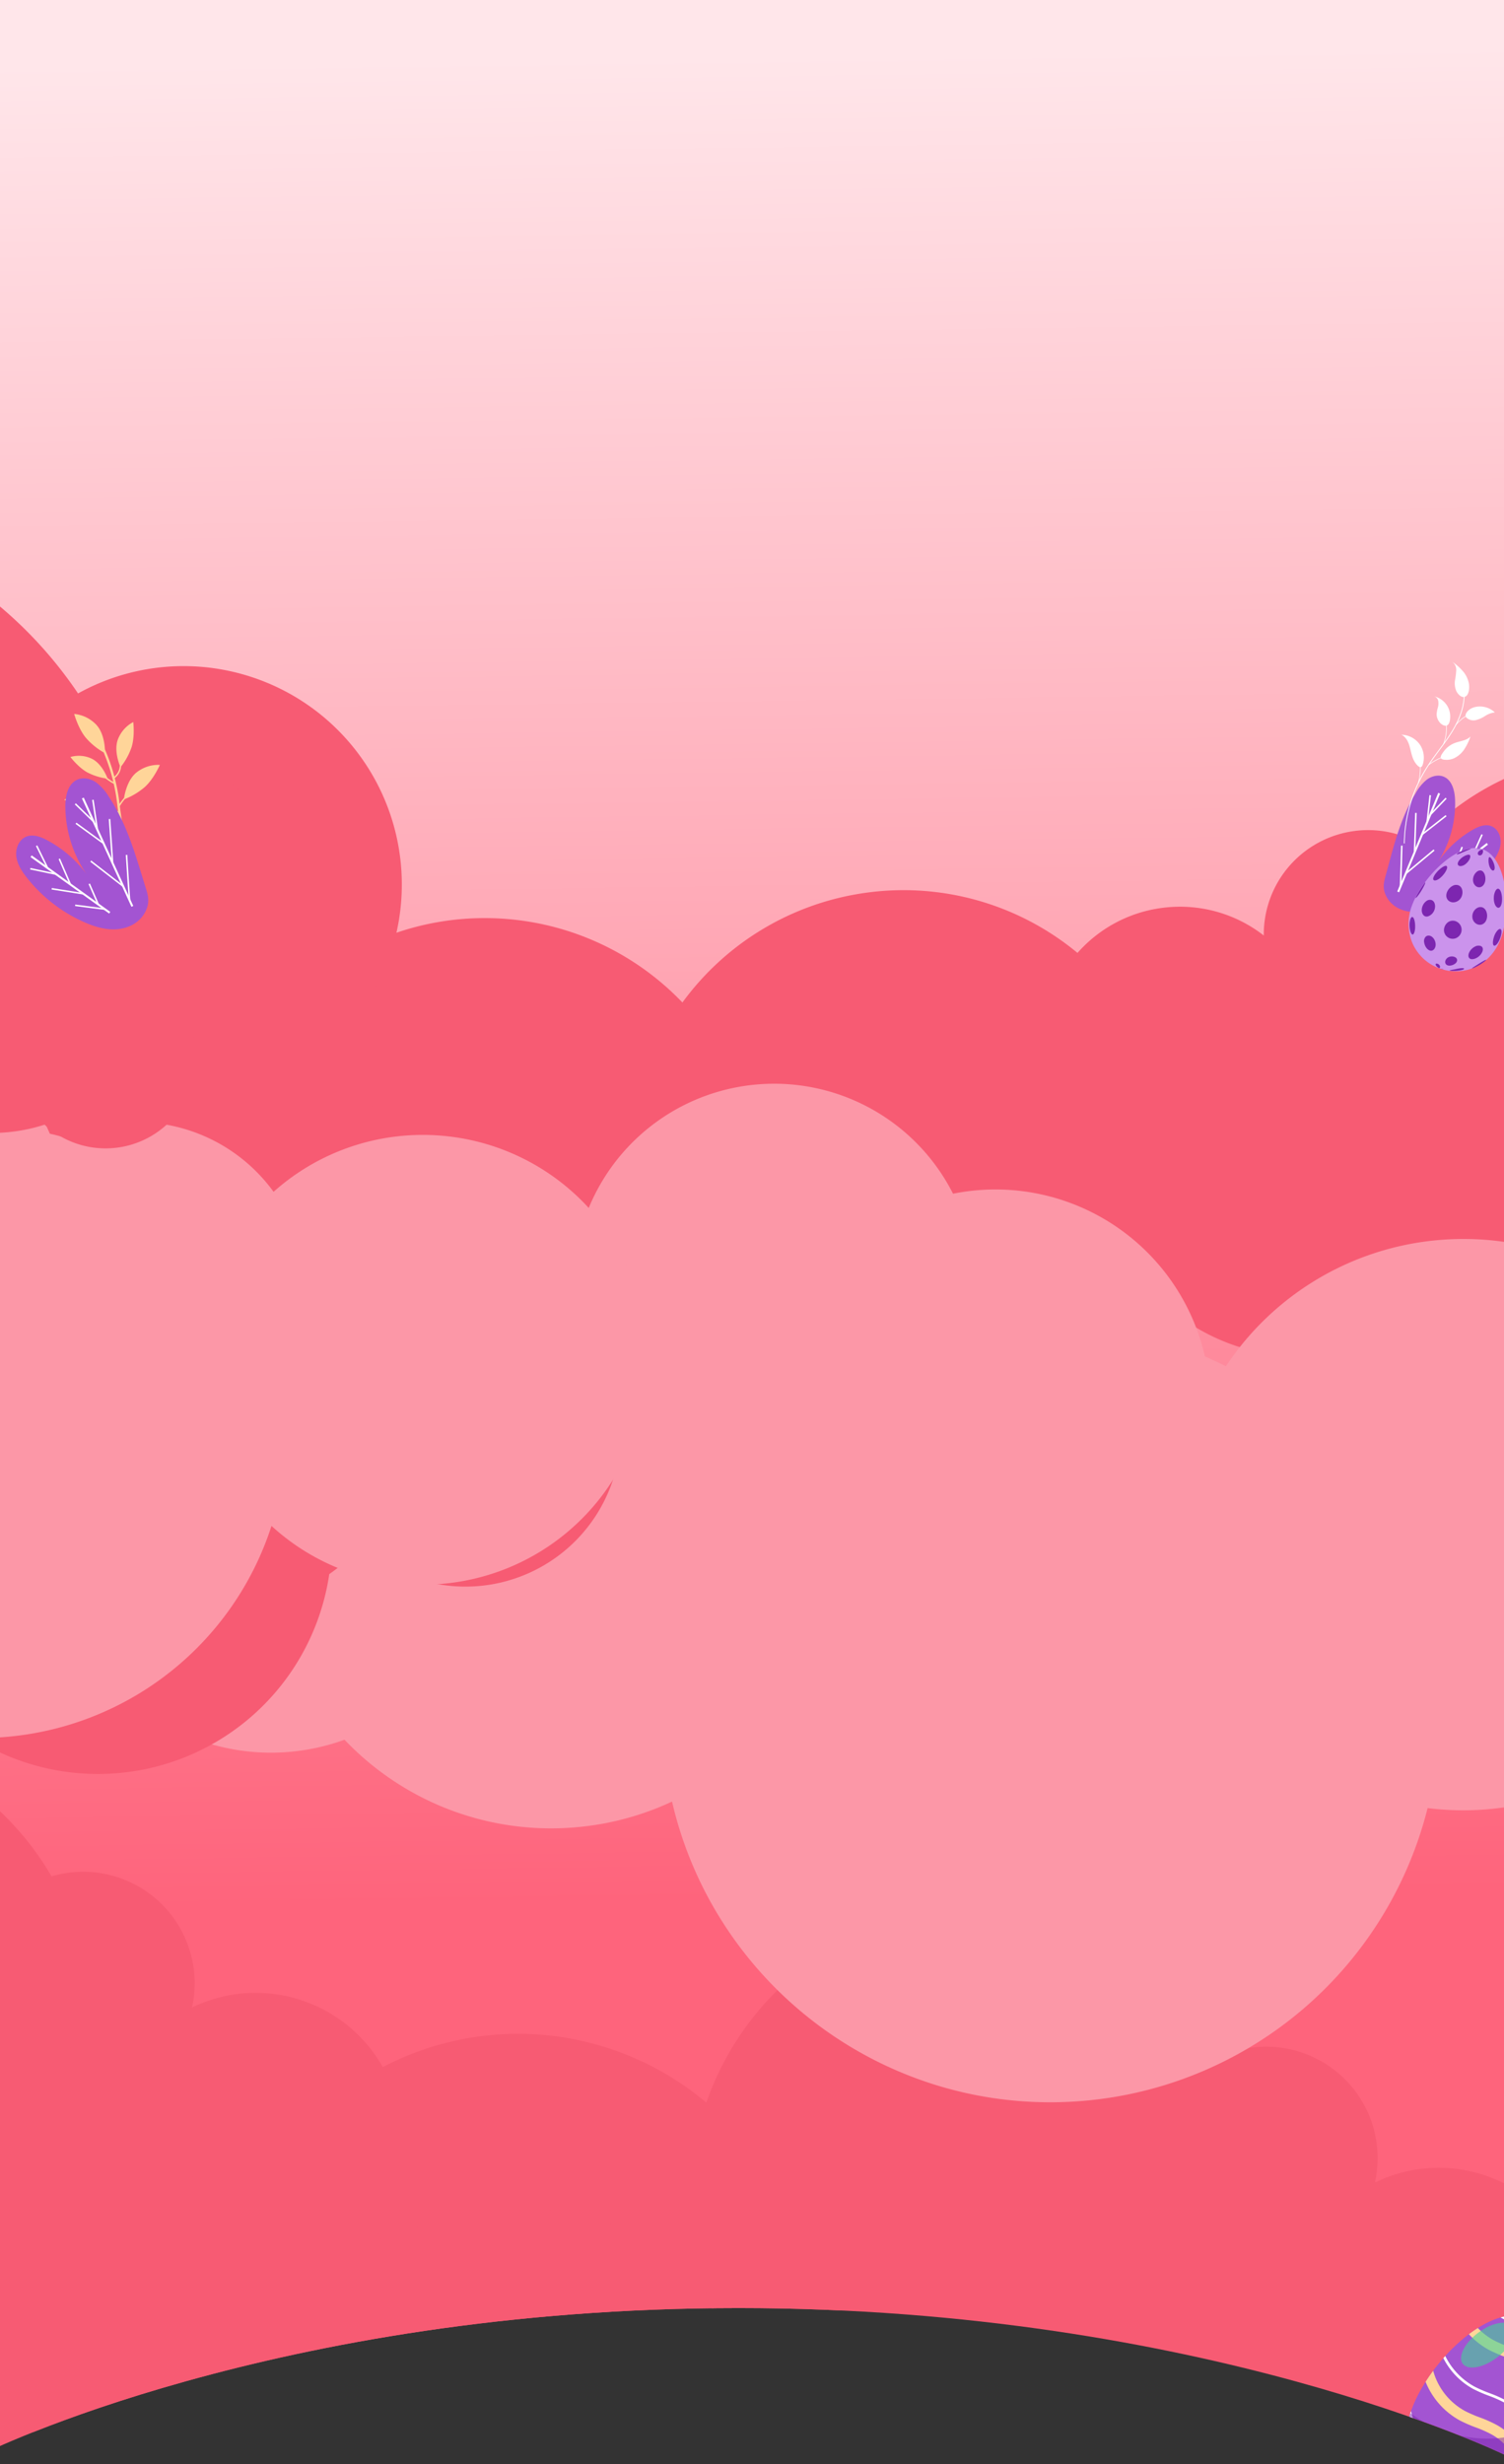 <svg xmlns="http://www.w3.org/2000/svg" xmlns:xlink="http://www.w3.org/1999/xlink" width="750" height="1228" viewBox="0 0 750 1228"><rect x="0" y="0" width="750" height="1228" fill="#333333" stroke="none"/><defs><style>.a{fill:url(#a);}.b{fill:url(#b);}.c,.l,.m,.u{fill:none;}.d{clip-path:url(#c);}.e{clip-path:url(#d);}.f{fill:#ffd599;}.g,.h,.t{fill:#f75b73;}.h{stroke:rgba(0,0,0,0);}.i,.v{fill:#a354d2;}.j{fill:#6e233a;}.k{fill:#fc97a7;}.l,.m,.v{stroke:#fff;}.l,.m,.u,.v{stroke-miterlimit:10;}.m,.v{stroke-width:0.75px;}.n{clip-path:url(#f);}.o{fill:#fff;}.p,.r{fill:#7d26b0;}.p{opacity:0.5;}.p,.t{mix-blend-mode:multiply;}.p,.q,.t{isolation:isolate;}.q{fill:#42d498;opacity:0.6;mix-blend-mode:screen;}.s{fill:#cb93ec;}.t{opacity:0.2;}.u{stroke:#707070;stroke-width:0.651px;}</style><linearGradient id="a" x1="0.566" y1="0.843" x2="0.559" y2="0.048" gradientUnits="objectBoundingBox"><stop offset="0" stop-color="#fe647c"/><stop offset="1" stop-color="#ffe6ea"/></linearGradient><linearGradient id="b" x1="0.514" y1="0" x2="0.517" y2="1" xlink:href="#a"/><clipPath id="c"><path class="a" d="M0,0H750V1228H0Z"/></clipPath><clipPath id="d"><path class="b" d="M0,0H758.66V1254.163s-150.345-72.953-381.71-72.953S0,1253.948,0,1253.948Z" transform="translate(201.34 299.984)"/></clipPath><clipPath id="f"><path class="c" d="M-230.214,210.368c-.534,25.9,15.7,40.322,36.082,40.743s37.2-13.318,37.73-39.22-15.238-62.619-35.621-63.039S-229.68,184.465-230.214,210.368Z" transform="translate(230.227 -148.848)"/></clipPath></defs><g class="d"><g class="e" transform="translate(-210 -331)"><path class="a" d="M0,0H750V1161.377H0Z" transform="translate(210 299.984)"/><path class="f" d="M-1202.379,261.9s-3.484,7.49-8.541,11.82a37.869,37.869,0,0,1-10.414,6.009,28.564,28.564,0,0,1-3.027,3.063c6.342,15.636,5.089,18.725,4.742,19.206l-1.042-.745a.152.152,0,0,0-.02.026c.131-.342,1.15-3.938-6.2-21.21a33.4,33.4,0,0,0-4.328-1.951,38.444,38.444,0,0,1-12.755-.255c-6.5-1.413-13.124-6.355-13.124-6.355a19.212,19.212,0,0,1,13.13-2.792c6.156.974,11.161,6.58,12.78,8.593,1.267.493,2.733,1.091,3.81,1.627a105.992,105.992,0,0,1-4.77-13.517,8.889,8.889,0,0,1-6.178-3.757,36.147,36.147,0,0,1-10.267-6.3c-4.6-4.241-7.621-11.4-7.621-11.4a18.062,18.062,0,0,1,11.978,3.985c4.437,3.643,5.864,10.36,6.256,12.894a8.162,8.162,0,0,0,5.611,3.768,102.018,102.018,0,0,1-2.957-15.461c-1.459-2.879-3.864-8.716-2.636-14.042a19.211,19.211,0,0,1,7.507-11.128s2.1,7.988.977,14.547a38.246,38.246,0,0,1-4.428,11.733,102.046,102.046,0,0,0,3.514,16.622,37.628,37.628,0,0,0,1.72-3.492c-.256-1.687-1.089-8.776,2.188-13.522a16.607,16.607,0,0,1,9.575-6.547s-.856,7.087-3.851,12a32.659,32.659,0,0,1-6.907,7.7,36.248,36.248,0,0,1-2.427,4.842,103.639,103.639,0,0,0,3.909,10.6q.812,1.886,1.508,3.577a24.557,24.557,0,0,0,2.113-2.1v0c.244-1.57,1.8-10.086,7.291-14.27A19.207,19.207,0,0,1-1202.379,261.9Z" transform="translate(1272.087 412.395)"/><path class="g" d="M-1291.432,1393.986a136.332,136.332,0,0,1-136.332,136.332,135.743,135.743,0,0,1-87.193-31.533,102.39,102.39,0,0,1-78.772,36.864,102.485,102.485,0,0,1-85.568-45.993,136.117,136.117,0,0,1-111.963,58.545,135.83,135.83,0,0,1-56.142-12.058,102.107,102.107,0,0,1-60.409,19.667,102.578,102.578,0,0,1-102.582-102.58c0-1.122.024-2.243.058-3.353a52,52,0,0,1-37.39-49.9A51.975,51.975,0,0,1-1995.76,1348a51.786,51.786,0,0,1,37.424,15.926,102.013,102.013,0,0,1,45.169-13.158,136.32,136.32,0,0,1,121.906-75.236,135.962,135.962,0,0,1,100.637,44.368,67.872,67.872,0,0,1,44.289-16.349,67.976,67.976,0,0,1,48.91,20.685,51.983,51.983,0,0,1,51.543-45.283,51.822,51.822,0,0,1,30.947,10.205,135.749,135.749,0,0,1,87.171-31.51A136.334,136.334,0,0,1-1291.432,1393.986Z" transform="translate(2237.791 -736.471) rotate(-8)"/><path class="f" d="M49.894,36.57s-3.178-6.831-7.789-10.78a34.539,34.539,0,0,0-9.5-5.48,26.054,26.054,0,0,0-2.761-2.793C35.631,3.256,34.488.439,34.172,0l-.951.68A.133.133,0,0,1,33.2.656C33.322.968,34.252,4.247,27.549,20a30.458,30.458,0,0,1-3.947,1.78,35.061,35.061,0,0,0-11.633.232C6.037,23.3,0,27.807,0,27.807a17.521,17.521,0,0,0,11.975,2.546c5.614-.888,10.179-6,11.656-7.837,1.156-.449,2.492-1,3.475-1.484a96.662,96.662,0,0,0-4.351,12.328,8.107,8.107,0,0,0-5.634,3.427,32.967,32.967,0,0,0-9.364,5.741c-4.2,3.868-6.95,10.4-6.95,10.4a16.473,16.473,0,0,0,10.924-3.635c4.046-3.322,5.348-9.449,5.706-11.759A7.444,7.444,0,0,1,22.554,34.1a93.031,93.031,0,0,0-2.7,14.1c-1.33,2.625-3.524,7.95-2.4,12.807A17.52,17.52,0,0,0,24.3,71.153s1.919-7.285.891-13.268a34.885,34.885,0,0,0-4.038-10.7,93.056,93.056,0,0,1,3.2-15.16,34.362,34.362,0,0,1,1.569,3.185c-.233,1.538-.993,8,2,12.333a15.146,15.146,0,0,0,8.732,5.971s-.781-6.463-3.512-10.942a29.783,29.783,0,0,0-6.3-7.022,33.048,33.048,0,0,0-2.214-4.416,94.5,94.5,0,0,1,3.565-9.671q.741-1.72,1.375-3.263A22.4,22.4,0,0,1,31.5,20.118v0c.223,1.432,1.64,9.2,6.65,13.014A17.517,17.517,0,0,0,49.894,36.57Z" transform="translate(1631.457 672.125) rotate(155)"/><path class="h" d="M-2047.726,1403.291a145.638,145.638,0,0,0,145.637,145.637,145.008,145.008,0,0,0,93.145-33.685,109.379,109.379,0,0,0,84.149,39.38,109.48,109.48,0,0,0,91.408-49.133,145.407,145.407,0,0,0,119.6,62.541,145.1,145.1,0,0,0,59.974-12.881,109.076,109.076,0,0,0,64.532,21.009,109.579,109.579,0,0,0,109.583-109.582c0-1.2-.026-2.4-.062-3.582a55.548,55.548,0,0,0,39.942-53.3,55.523,55.523,0,0,0-55.513-55.524,55.321,55.321,0,0,0-39.978,17.013,108.975,108.975,0,0,0-48.252-14.056,145.625,145.625,0,0,0-130.226-80.371,145.242,145.242,0,0,0-107.506,47.4,72.5,72.5,0,0,0-47.312-17.465,72.615,72.615,0,0,0-52.249,22.1,55.531,55.531,0,0,0-55.061-48.374,55.36,55.36,0,0,0-33.06,10.9,145.015,145.015,0,0,0-93.12-33.661A145.639,145.639,0,0,0-2047.726,1403.291Z" transform="matrix(0.94, 0.342, -0.342, 0.94, 2377.771, 670.902)"/><path class="h" d="M-2047.726,1403.291a145.638,145.638,0,0,0,145.637,145.637,145.008,145.008,0,0,0,93.145-33.685,109.379,109.379,0,0,0,84.149,39.38,109.48,109.48,0,0,0,91.408-49.133,145.407,145.407,0,0,0,119.6,62.541,145.1,145.1,0,0,0,59.974-12.881,109.076,109.076,0,0,0,64.532,21.009,109.579,109.579,0,0,0,109.583-109.582c0-1.2-.026-2.4-.062-3.582a55.548,55.548,0,0,0,39.942-53.3,55.523,55.523,0,0,0-55.513-55.524,55.321,55.321,0,0,0-39.978,17.013,108.975,108.975,0,0,0-48.252-14.056,145.625,145.625,0,0,0-130.226-80.371,145.242,145.242,0,0,0-107.506,47.4,72.5,72.5,0,0,0-47.312-17.465,72.615,72.615,0,0,0-52.249,22.1,55.531,55.531,0,0,0-55.061-48.374,55.36,55.36,0,0,0-33.06,10.9,145.015,145.015,0,0,0-93.12-33.661A145.639,145.639,0,0,0-2047.726,1403.291Z" transform="matrix(0.94, 0.342, -0.342, 0.94, 2377.771, 758.087)"/><path class="h" d="M-2047.726,1403.291a145.638,145.638,0,0,0,145.637,145.637,145.008,145.008,0,0,0,93.145-33.685,109.379,109.379,0,0,0,84.149,39.38,109.48,109.48,0,0,0,91.408-49.133,145.407,145.407,0,0,0,119.6,62.541,145.1,145.1,0,0,0,59.974-12.881,109.076,109.076,0,0,0,64.532,21.009,109.579,109.579,0,0,0,109.583-109.582c0-1.2-.026-2.4-.062-3.582a55.548,55.548,0,0,0,39.942-53.3,55.523,55.523,0,0,0-55.513-55.524,55.321,55.321,0,0,0-39.978,17.013,108.975,108.975,0,0,0-48.252-14.056,145.625,145.625,0,0,0-130.226-80.371,145.242,145.242,0,0,0-107.506,47.4,72.5,72.5,0,0,0-47.312-17.465,72.615,72.615,0,0,0-52.249,22.1,55.531,55.531,0,0,0-55.061-48.374,55.36,55.36,0,0,0-33.06,10.9,145.015,145.015,0,0,0-93.12-33.661A145.639,145.639,0,0,0-2047.726,1403.291Z" transform="matrix(0.94, 0.342, -0.342, 0.94, 2967.71, 758.087)"/><path class="i" d="M-1733.86-36.831a64.2,64.2,0,0,0,64.2,64.2A63.958,63.958,0,0,0-1626.4,10.6a87.411,87.411,0,0,0,83.179,60.543A86.878,86.878,0,0,0-1516.615,67a44.9,44.9,0,0,0,30.425,11.818,45.074,45.074,0,0,0,45.08-45.08,44.832,44.832,0,0,0-8.164-25.876,64.354,64.354,0,0,0,41.542-33.637,32.08,32.08,0,0,0,11.808,2.241,32.09,32.09,0,0,0,32.089-32.1,32.1,32.1,0,0,0-32.089-32.1,31.986,31.986,0,0,0-12.924,2.712,64.183,64.183,0,0,0-56.389-33.493,63.906,63.906,0,0,0-18.2,2.625,48.181,48.181,0,0,0-35.089-15.107,48.311,48.311,0,0,0-44.55,29.618c-1.52.346-3.02.741-4.5,1.173a48.122,48.122,0,0,0-20.347-4.481A48.213,48.213,0,0,0-1627-84.776a63.911,63.911,0,0,0-42.667-16.242A64.19,64.19,0,0,0-1733.86-36.831Z" transform="translate(2783.558 762.165) rotate(-8)"/><g transform="translate(1369.445 732.024) rotate(-133)"><g transform="translate(0 0)"><path class="j" d="M48.325,70.4A158.141,158.141,0,0,1,10.958,24.981,160.612,160.612,0,0,1,0,.378L1.086,0A159.253,159.253,0,0,0,11.964,24.427a157.05,157.05,0,0,0,37.1,45.1Z"/></g><g transform="translate(1.091 6.269)"><path class="j" d="M2.084,20.58l-1.126.231A50.569,50.569,0,0,1,1.209,0l1.11.3A49.358,49.358,0,0,0,2.084,20.58Z"/></g><g transform="translate(0.49 21.646)"><path class="j" d="M1.353,0S-2.959,14.525,3.811,14.779,1.353,0,1.353,0Z" transform="translate(0 0)"/></g><g transform="translate(6.771 15.498)"><path class="j" d="M14.917,9.84l-.837.788C9.315,5.567.092,1.079,0,1.034L.5,0C.885.187,10.008,4.627,14.917,9.84Z"/></g><g transform="translate(16.7 21.821)"><path class="j" d="M0,0S6.923,14.065,10.918,9.833,0,0,0,0Z" transform="translate(0 0)"/></g><g transform="translate(13.106 28.603)"><path class="j" d="M4.9,17.759,3.9,18.313C-.376,10.543,0,.427.016,0L1.163.049C1.158.15.787,10.277,4.9,17.759Z"/></g><g transform="translate(15.435 41.645)"><path class="j" d="M0,0S.312,16.131,6.581,13.19C11.362,10.948,0,0,0,0Z" transform="translate(0)"/></g><g transform="translate(23.936 43.582)"><path class="j" d="M12.482,5.044C8.547,3.118.085,1.138,0,1.119L.262,0C.613.081,8.935,2.03,12.987,4.012Z" transform="translate(0 0)"/></g><g transform="translate(32.313 46.41)"><path class="j" d="M0,.019s9.328,10.2,11.511,4.806S0,.019,0,.019Z" transform="translate(0 0)"/></g><g transform="translate(32.094 54.499)"><path class="j" d="M6.819,16.683l-.957.638A39.8,39.8,0,0,1,0,.084L1.145,0C1.152.093,1.877,9.272,6.819,16.683Z" transform="translate(0)"/></g><g transform="translate(35.258 65.87)"><path class="j" d="M0,0S1.97,16.714,7.1,14.168,0,0,0,0Z" transform="translate(0 0)"/></g><g transform="translate(45.196 66.956)"><path class="j" d="M0,0S13.394,21,17.619,13.505C21.835,6.027,0,0,0,0Z"/></g></g><path class="g" d="M-1291.432,1393.986a136.332,136.332,0,0,1-136.332,136.332,135.743,135.743,0,0,1-87.193-31.533,102.39,102.39,0,0,1-78.772,36.864,102.485,102.485,0,0,1-85.568-45.993,136.117,136.117,0,0,1-111.963,58.545,135.83,135.83,0,0,1-56.142-12.058,102.107,102.107,0,0,1-60.409,19.667,102.578,102.578,0,0,1-102.582-102.58c0-1.122.024-2.243.058-3.353a52,52,0,0,1-37.39-49.9A51.975,51.975,0,0,1-1995.76,1348a51.786,51.786,0,0,1,37.424,15.926,102.013,102.013,0,0,1,45.169-13.158,136.32,136.32,0,0,1,121.906-75.236,135.962,135.962,0,0,1,100.637,44.368,67.872,67.872,0,0,1,44.289-16.349,67.976,67.976,0,0,1,48.91,20.685,51.983,51.983,0,0,1,51.543-45.283,51.822,51.822,0,0,1,30.947,10.205,135.749,135.749,0,0,1,87.171-31.51A136.334,136.334,0,0,1-1291.432,1393.986Z" transform="translate(1879.579 -469.126)"/><path class="k" d="M89.3,61.411A142.28,142.28,0,0,1-52.978,203.689a142.867,142.867,0,0,1-32.592-3.75A193.76,193.76,0,0,1-267.493,327c-98.9,0-180.467-74.1-192.237-169.8a141.9,141.9,0,0,1-46.348,7.724,142.021,142.021,0,0,1-112.75-55.5,106.8,106.8,0,0,1-25.9,3.162,107.09,107.09,0,0,1-100.3-69.564,71.158,71.158,0,0,1-67.241,47.859A71.136,71.136,0,0,1-883.4,19.751,71.14,71.14,0,0,1-812.269-51.4a71.073,71.073,0,0,1,62.357,36.9,107.07,107.07,0,0,1,105.18-87.043,106.528,106.528,0,0,1,50.407,12.581,141.574,141.574,0,0,1,88.247-30.675,141.426,141.426,0,0,1,26.84,2.546,99.936,99.936,0,0,1,97.147-76.491A99.936,99.936,0,0,1-288.681-129.2q4.955-.461,10.034-.462a107.07,107.07,0,0,1,106.3,94.223q5.037,2.855,9.893,5.989A141.932,141.932,0,0,1-52.978-80.867,142.28,142.28,0,0,1,89.3,61.411Z" transform="matrix(0.995, -0.105, 0.105, 0.995, 986.051, 1024.107)"/><g transform="translate(900.023 717.527)"><path class="i" d="M-288.841,297.633a22.607,22.607,0,0,1,5.571-6.759c2.369-1.741,5.572-2.6,8.307-1.526,4.283,1.687,5.633,7.06,5.791,11.662a54,54,0,0,1-9.415,32.22A52.722,52.722,0,0,1-260.4,315.877c2.779-1.592,6.089-2.957,9.112-1.9,3.363,1.182,5.129,5.131,4.821,8.682s-2.236,6.746-4.341,9.622A67.588,67.588,0,0,1-275.573,353a33.307,33.307,0,0,1-13,3.789c-5.854.252-11.736-2.084-14.673-7.346-2.708-4.854-1.205-8.269.124-13.187C-299.438,322.61-296.281,309.9-288.841,297.633Z" transform="translate(304.758 -288.873)"/><g transform="translate(7.211 8.775)"><line class="l" x1="20.437" y2="49.16" transform="translate(0)"/><line class="l" x1="34.246" y2="26.454" transform="translate(10.219 25.191)"/><line class="m" y1="8.264" x2="7.921" transform="translate(15.968 2.486)"/><line class="m" y1="13.452" x2="1.525" transform="translate(14.443 0.967)"/><line class="m" y1="9.393" x2="12.007" transform="translate(11.882 11.185)"/><line class="m" y1="19.748" x2="0.686" transform="translate(8.151 9.804)"/><line class="m" y1="11.73" x2="14.094" transform="translate(3.792 28.308)"/><path class="m" d="M-241.737,353.872c.175-.422.7-20.432.7-20.432" transform="translate(242.83 -307.341)"/><line class="m" y1="10.181" x2="4.584" transform="translate(37.257 20.578)"/><line class="m" y1="2.836" x2="11.431" transform="translate(33.586 30.759)"/><line class="m" y1="11.629" x2="4.557" transform="translate(27.342 26.789)"/><line class="m" y1="2.735" x2="14.061" transform="translate(21.704 40.038)"/><line class="m" y1="9.375" x2="3.713" transform="translate(15.206 38.418)"/><line class="m" y1="2.179" x2="13.162" transform="translate(12.384 47.793)"/></g></g><g transform="translate(936.673 1472.434) rotate(21)"><path class="i" d="M-230.214,210.368c-.534,25.9,15.7,40.322,36.082,40.743s37.2-13.318,37.73-39.22-15.238-62.619-35.621-63.039S-229.68,184.465-230.214,210.368Z" transform="translate(230.227 -148.848)"/><g transform="translate(0 0)"><g class="n"><g transform="translate(-6.206 -16.96)"><g transform="translate(3.73)"><path class="o" d="M-153.457,185.729l1.039-.849c-4.577-5.613-9.31-11.418-14.944-16.213-6.4-5.448-13.041-8.76-19.732-9.843a61.211,61.211,0,0,0-9.55-.539,70.427,70.427,0,0,1-8.125-.346,34.788,34.788,0,0,1-27.341-20.552l-1.234.528a36.153,36.153,0,0,0,28.412,21.354,70.583,70.583,0,0,0,8.282.358,60.344,60.344,0,0,1,9.341.521c6.447,1.043,12.865,4.253,19.077,9.541C-162.692,174.4-158,180.16-153.457,185.729Z" transform="translate(233.344 -137.386)"/></g><g transform="translate(1.57 14.263)"><path class="f" d="M-154.011,197.429l4.158-3.392c-4.633-5.682-9.423-11.558-15.2-16.475-6.685-5.69-13.655-9.154-20.715-10.3a62.311,62.311,0,0,0-9.862-.564,66.953,66.953,0,0,1-7.89-.334,32.738,32.738,0,0,1-25.734-19.341l-4.935,2.106a38.193,38.193,0,0,0,30.019,22.563,72.9,72.9,0,0,0,8.519.373,58.068,58.068,0,0,1,9.025.5c6.08.984,12.168,4.041,18.1,9.087C-163.124,186.248-158.493,191.932-154.011,197.429Z" transform="translate(234.188 -147.025)"/></g><g transform="translate(2.946 38.047)"><path class="o" d="M-152.928,211.441l1.04-.849c-4.578-5.613-9.31-11.418-14.945-16.213-6.4-5.448-13.039-8.76-19.732-9.843a61.192,61.192,0,0,0-9.55-.539,70.4,70.4,0,0,1-8.124-.346A34.792,34.792,0,0,1-231.581,163.1l-1.233.528A36.151,36.151,0,0,0-204.4,184.98a70.906,70.906,0,0,0,8.282.358,60.335,60.335,0,0,1,9.34.521c6.447,1.043,12.866,4.253,19.077,9.541C-162.162,200.116-157.468,205.872-152.928,211.441Z" transform="translate(232.814 -163.098)"/></g><g transform="translate(0.784 52.31)"><path class="f" d="M-153.481,223.141l4.159-3.392c-4.632-5.679-9.42-11.554-15.2-16.475-6.684-5.69-13.653-9.154-20.713-10.3a62.331,62.331,0,0,0-9.864-.564,66.937,66.937,0,0,1-7.888-.334,32.736,32.736,0,0,1-25.734-19.341l-4.936,2.106a38.2,38.2,0,0,0,30.021,22.563,72.566,72.566,0,0,0,8.517.373,57.716,57.716,0,0,1,9.026.5c6.079.984,12.166,4.041,18.094,9.087C-162.591,211.964-157.96,217.647-153.481,223.141Z" transform="translate(233.658 -172.737)"/></g><g transform="translate(2.162 76.093)"><path class="o" d="M-152.4,237.153l1.039-.849c-4.577-5.613-9.31-11.418-14.944-16.213-6.4-5.448-13.041-8.76-19.732-9.843a61.311,61.311,0,0,0-9.546-.537,70.15,70.15,0,0,1-8.13-.348A34.788,34.788,0,0,1-231.05,188.81l-1.233.528a36.149,36.149,0,0,0,28.412,21.354,70.568,70.568,0,0,0,8.285.358,60.457,60.457,0,0,1,9.337.521c6.447,1.043,12.865,4.253,19.077,9.541C-161.632,225.828-156.937,231.584-152.4,237.153Z" transform="translate(232.283 -188.81)"/></g><g transform="translate(0 90.358)"><path class="f" d="M-152.951,248.852l4.159-3.392c-4.632-5.679-9.42-11.554-15.2-16.475-6.684-5.69-13.653-9.154-20.715-10.3a62.309,62.309,0,0,0-9.862-.564,67.285,67.285,0,0,1-7.89-.333,32.742,32.742,0,0,1-25.734-19.341l-4.935,2.106a38.2,38.2,0,0,0,30.019,22.563,72.894,72.894,0,0,0,8.519.371,57.886,57.886,0,0,1,9.025.5c6.08.984,12.168,4.041,18.1,9.087C-162.061,237.676-157.43,243.358-152.951,248.852Z" transform="translate(233.128 -198.45)"/></g></g></g></g><path class="p" d="M-194.206,238.324c-19.328-.4-34.914-13.393-36.021-36.821a65.11,65.11,0,0,0,42.144-2.594A65.014,65.014,0,0,0-159.7,175.5a84.372,84.372,0,0,1,3.224,23.6C-157.01,225.007-173.824,238.744-194.206,238.324Z" transform="translate(230.3 -136.061)"/><path class="q" d="M-199.622,162.681c-4.568,7.242-5.333,14.966-1.711,17.251s10.263-1.733,14.831-8.976,5.333-14.964,1.711-17.251S-195.054,155.439-199.622,162.681Z" transform="translate(216.97 -146.825)"/></g><path class="g" d="M102.122,1056.17A154.918,154.918,0,0,1-52.794,1211.087,155.543,155.543,0,0,1-88.281,1207a210.975,210.975,0,0,1-198.085,138.354,210,210,0,0,1-129.714-44.6,108.553,108.553,0,0,1-79.508,34.527,108.8,108.8,0,0,1-108.795-108.793,108.238,108.238,0,0,1,19.7-62.443,155.264,155.264,0,0,1-100.246-81.2,77.168,77.168,0,0,1-28.478,5.409,77.459,77.459,0,0,1-77.465-77.45A77.462,77.462,0,0,1-713.4,933.342a77.142,77.142,0,0,1,31.191,6.538,153.7,153.7,0,0,1,11.366-17.828,115.825,115.825,0,0,1-1.63-19.488A116.578,116.578,0,0,1-555.9,786a116.542,116.542,0,0,1,116.55,115.772A154.952,154.952,0,0,1-401.7,957.859,210.135,210.135,0,0,1-335.033,929.2a116.192,116.192,0,0,1,84.977-36.782,116.383,116.383,0,0,1,94.289,48.027,154.266,154.266,0,0,1,102.974-39.19A154.918,154.918,0,0,1,102.122,1056.17Z" transform="translate(-548.751 1785.083) rotate(-162)"/><g transform="translate(118.059 762.836) rotate(-159)"><g transform="translate(0 0)"><path class="j" d="M32.436,47.256A106.145,106.145,0,0,1,7.355,16.768,107.8,107.8,0,0,1,0,.254L.729,0a106.892,106.892,0,0,0,7.3,16.4,105.413,105.413,0,0,0,24.9,30.269Z" transform="translate(0)"/></g><g transform="translate(0.732 4.208)"><path class="j" d="M1.4,13.813l-.756.155A33.943,33.943,0,0,1,.811,0l.745.2A33.129,33.129,0,0,0,1.4,13.813Z" transform="translate(0)"/></g><g transform="translate(0.329 14.529)"><path class="j" d="M.908,0s-2.894,9.749,1.65,9.92S.908,0,.908,0Z" transform="translate(0 0)"/></g><g transform="translate(4.545 10.403)"><path class="j" d="M10.013,6.6l-.562.529C6.253,3.737.062.724,0,.694L.335,0C.594.126,6.718,3.106,10.013,6.6Z" transform="translate(0 0)"/></g><g transform="translate(11.209 14.647)"><path class="j" d="M0,0S4.647,9.441,7.328,6.6,0,0,0,0Z" transform="translate(0 0)"/></g><g transform="translate(8.797 19.198)"><path class="j" d="M3.291,11.92l-.675.372C-.252,7.076,0,.286.011,0l.77.033C.777.1.529,6.9,3.291,11.92Z" transform="translate(0)"/></g><g transform="translate(10.36 27.953)"><path class="j" d="M0,0S.209,10.827,4.417,8.853C7.626,7.349,0,0,0,0Z" transform="translate(0)"/></g><g transform="translate(16.066 29.252)"><path class="j" d="M8.378,3.386A54.33,54.33,0,0,0,0,.751L.176,0A54.01,54.01,0,0,1,8.717,2.693Z" transform="translate(0 0)"/></g><g transform="translate(21.688 31.151)"><path class="j" d="M0,.013S6.261,6.862,7.726,3.239,0,.013,0,.013Z" transform="translate(0 0)"/></g><g transform="translate(21.542 36.58)"><path class="j" d="M4.577,11.2l-.642.428A26.712,26.712,0,0,1,0,.056L.768,0A26.436,26.436,0,0,0,4.577,11.2Z" transform="translate(0)"/></g><g transform="translate(23.665 44.212)"><path class="j" d="M0,0S1.322,11.219,4.769,9.509,0,0,0,0Z" transform="translate(0 0)"/></g><g transform="translate(30.336 44.941)"><path class="j" d="M0,0S8.99,14.094,11.826,9.065,0,0,0,0Z" transform="translate(0 0)"/></g></g><g transform="translate(240.159 743.633) rotate(13)"><path class="r" d="M39.529,32.1c0,12.2-8.849,20.712-19.765,20.712S0,44.294,0,32.1,8.849,0,19.765,0,39.529,19.9,39.529,32.1Z" transform="translate(0 0)"/><g transform="translate(0.306 0.001)"><path class="s" d="M1.79.048A3.429,3.429,0,0,0,0,.652C.037.7.214.652.728.452A4.936,4.936,0,0,1,2.563,0,6.641,6.641,0,0,0,1.79.048" transform="translate(16.962 0)"/><path class="s" d="M1.843,2.047C.766,3.015-.092,4.059.008,4.282c.127.039.44-.158.93-.586S4.828.086,4.877.027L4.869,0a4.257,4.257,0,0,0-.923.467,14.4,14.4,0,0,0-2.1,1.58" transform="translate(9.91 1.37)"/><path class="s" d="M.173,1.094C-.305,2.1.28,2.864,1.051,2.641c1.291-.372.909-2.325.375-2.619-.085-.047-.2-.034-.5.173a2.443,2.443,0,0,0-.754.9" transform="translate(18.011 0.165)"/><path class="s" d="M.43,2.942C-.541,5.034.258,6.2,1.569,5.646,3.878,4.678,4.692.516,3.6.045c-.511-.22-1.265.434-1.549.681A7.362,7.362,0,0,0,.43,2.942" transform="translate(11.593 4.058)"/><path class="s" d="M.507,3.964c-.839,2.267-.614,3.768.5,3.345C3.147,6.5,4.836.8,3.645.066c-.524-.321-1.282.616-1.568.968a11.645,11.645,0,0,0-1.57,2.93" transform="translate(4.104 11.695)"/><path class="s" d="M0,7.211a.494.494,0,0,0,.014.22h.06C.879,6.554,1.955.839,1.628,0H1.573a.821.821,0,0,0-.107.236A44.544,44.544,0,0,0,0,7.211" transform="translate(0 21.177)"/><path class="s" d="M.639,2.359c1.136,2.217,2.818,2.951,3.15,2.12C4.376,3.009.892-.416.123.042-.027.131-.005.37.013.562a6.347,6.347,0,0,0,.626,1.8" transform="translate(23.017 2.06)"/><path class="s" d="M.016,3.678c.251,3.04,3.316,4.23,4.668,2.452,1.675-2.2-.555-6.4-2.634-6.116A2.138,2.138,0,0,0,.7.943,4.337,4.337,0,0,0,.016,3.678" transform="translate(19.699 8.538)"/><path class="s" d="M.007,4.181C-.162,7.465,2.938,8.559,5.013,6.766,7.5,4.62,6.254.331,3.719.018a3,3,0,0,0-2.471,1.1A5.208,5.208,0,0,0,.007,4.181" transform="translate(11.511 17.545)"/><path class="s" d="M0,3.9c.074,2.555,2.142,4.424,3.9,2.715C6.321,4.274,5.059,0,2.644,0A2.359,2.359,0,0,0,.826,1.061,4.735,4.735,0,0,0,0,3.9" transform="translate(3.917 27.174)"/><path class="s" d="M.664,3.946C1.571,6.16,3,7.526,3.344,6.51,3.976,4.649,1.461-.7.32.077.032.273.012.792,0,1.1A7.914,7.914,0,0,0,.664,3.946" transform="translate(1.011 36.551)"/><path class="s" d="M.341,4.054C1.235,6.9,3.315,8.276,4.05,7.061,5.117,5.3,2.511-.364.807.019.307.131.148.761.071,1.064a6.475,6.475,0,0,0,.27,2.99" transform="translate(30.284 13.203)"/><path class="s" d="M.037,4.109c.427,3.214,4.01,4.2,5.558,2.2C7.357,4.043,5.311-.31,2.636.017A2.846,2.846,0,0,0,.822,1.112a4.1,4.1,0,0,0-.785,3" transform="translate(24.657 22.786)"/><path class="s" d="M.032,4.265a3.632,3.632,0,0,0,6.392,1.99A3.8,3.8,0,0,0,3.254.019,3.676,3.676,0,0,0,1,1.107,4.1,4.1,0,0,0,.032,4.265" transform="translate(15.504 32.006)"/><path class="s" d="M.4,3.4c1.2,2.311,4.114,3.381,4.87,1.248C6.153,2.166,3.022-.942.865.271A1.653,1.653,0,0,0,.2.979,2.65,2.65,0,0,0,.4,3.4" transform="translate(9.321 41.395)"/><path class="s" d="M.974,3.644c.442,1.736.592,2.342.69,2.864q-.189-1.056-.439-2.136C.9,2.954.5,1.515.027.082L0,0C.066.2.081.255.175.579c.193.694.313,1.152.8,3.065" transform="translate(37.057 19.705)"/><path class="s" d="M0,3.95c.067,2.288.9,4.2,1.779,3.163C3.08,5.586,2.79,0,1.414,0,.912,0,.58.722.438,1.031A7.3,7.3,0,0,0,0,3.95" transform="translate(36.301 28.71)"/><path class="s" d="M.071,3.772c-.38,2.1.806,3.567,2.73,2.283C5.282,4.4,5.914.336,3.739.018A2.99,2.99,0,0,0,1.457,1.052,5.483,5.483,0,0,0,.071,3.772" transform="translate(28.795 38.139)"/><path class="s" d="M0,2.6c-.034,1.818,1.894,2.42,3.74.571C5.188,1.719,4.755,0,2.943,0A3.242,3.242,0,0,0,.953.749,2.6,2.6,0,0,0,0,2.6" transform="translate(20.658 46.169)"/><path class="s" d="M.675,1.128a3.373,3.373,0,0,0,1.363.382c.023-.108.077-.207.09-.317A.742.742,0,0,0,2.109.9,1.065,1.065,0,0,0,1.732.369,1.6,1.6,0,0,0,.2.1.35.35,0,0,0,0,.369c0,.1.017.414.675.759" transform="translate(17.345 51.277)"/><path class="s" d="M1.615,3.165C.188,5.009.006,5.251,0,5.372c.053,0,.152,0,.762-.567q.3-.283.592-.58A19.4,19.4,0,0,0,3.33,1.854q.375-.531.718-1.091c.366-.6.352-.7.344-.758-.108-.057-.462.312-.959.884-.47.555-.827.994-1.819,2.276" transform="translate(32.146 42.803)"/><path class="s" d="M1.632,1.844A16.518,16.518,0,0,0,0,2.829l0,.032C1.077,2.983,5.852.828,5.461.084c-.062-.119-.366-.215-1.7.473-.63.343-.714.4-2.127,1.287" transform="translate(23.635 49.329)"/><path class="s" d="M0,.231A4.227,4.227,0,0,0,1.61.021l0-.012A2.787,2.787,0,0,0,.8.13a3.978,3.978,0,0,1-.8.1" transform="translate(19.525 52.579)"/></g></g><g transform="translate(1598.554 -281.149)"><g transform="translate(-1473.209 987.843)"><path class="o" d="M-1361.568,1019.065s-9.376-23.759-14.656-24.942-9.558,3.641-5.553,9.831c3.6,5.564,17.842,18.752,17.842,18.752Z" transform="translate(1447.231 -993.804)"/><path class="o" d="M-1360.976,1018.867l-2.367,3.64s-1.72-1.592-4.116-3.9c-4.493-4.344-11.375-11.218-13.728-14.844-4-6.192.277-11.019,5.552-9.832,4.116.917,10.727,15.561,13.429,21.974C-1361.431,1017.715-1360.976,1018.867-1360.976,1018.867Z" transform="translate(1447.06 -993.748)"/><path class="t" d="M-1354.753,1027.876l-2.367,3.64s-1.72-1.592-4.116-3.9a12.845,12.845,0,0,1,5.253-2.7C-1355.208,1026.725-1354.753,1027.876-1354.753,1027.876Z" transform="translate(1440.837 -1002.758)"/><path class="o" d="M-1429.49,1115.62s-.682.761-1.919,1.87a36.226,36.226,0,0,1-10.493,6.6c-7.393,2.9-9.91,1.8-11.282,5.559s-.874,7.927-3.028,7.251c-1.173-.363-3.064-2.559-4.18-5.431a10.981,10.981,0,0,1-.313-7.969c2.268-5.815,12.448-9.8,13.6-10.258s5.332-2.844,7-2.936a38.715,38.715,0,0,0,5.744-1.3Z" transform="translate(1469.771 -1027.069)"/><path class="t" d="M-1429.49,1115.62s-.682.761-1.919,1.87a45.118,45.118,0,0,1-3.867,2.538s-8.886,5.254-17.161,5.367c-3.654.05-6.625,2.73-7.955,6.071a10.981,10.981,0,0,1-.313-7.969c2.268-5.815,12.448-9.8,13.6-10.258s5.332-2.844,7-2.936a38.715,38.715,0,0,0,5.744-1.3Z" transform="translate(1469.771 -1027.069)"/><path class="o" d="M-1325.248,1077.9c-2.588,2.765-5.133,4.571-7.756,3.675-1.72-.59-6.938.647-12.576,2.5-2.7.882-5.5,1.912-8.054,2.943-.242.1-.483.2-.718.3-7.969,3.306-1.834-5.573,3.441-8.161h.014c.242-.043,3.483-.562,7.457-1.287,5.481-1,12.355-2.367,14.651-3.37C-1324.758,1072.742-1322.66,1075.138-1325.248,1077.9Z" transform="translate(1439.953 -1016.92)"/><path class="t" d="M-1341.97,1079.482a12.127,12.127,0,0,1-2.14,6.206c-2.7.881-5.5,1.912-8.054,2.943l-.931-4.472,3.668-3.391C-1349.186,1080.726-1345.944,1080.207-1341.97,1079.482Z" transform="translate(1438.484 -1018.534)"/><path class="o" d="M-1432.859,1073.961a21.533,21.533,0,0,1-.327,3.37,4.7,4.7,0,0,1-3.057,3.625c-1.941.675-6.227-.057-8.8-2.68a7.056,7.056,0,0,1-1.99-3.96c-.86-5.8,6.5-12.782,11.062-9.32C-1433.25,1067.065-1432.788,1071.075-1432.859,1073.961Z" transform="translate(1465.662 -1014.08)"/><path class="t" d="M-1432.021,1077.982a21.54,21.54,0,0,1-.327,3.37,4.7,4.7,0,0,1-3.057,3.625c-1.941.675-6.227-.057-8.8-2.68,1.472.59,6.071,1.8,11.3-3.5C-1432.6,1078.494-1432.306,1078.224-1432.021,1077.982Z" transform="translate(1464.824 -1018.101)"/><path class="o" d="M-1357.09,1079.753c-3.107,2-5.737,3.228-10.407,1.749-1.77-.562-5.062-.391-8.7-.021-3.213.32-6.7.8-9.675,1.045a27.405,27.405,0,0,1-2.652,2.709c-2.95,2.7-7.173,5.95-9.391,6.96a86.956,86.956,0,0,1-36.789,7.407c-2.915-.05-4.607-.256-4.607-.256s-8.886,5.254-17.161,5.367c-5.268.064-9.121,5.623-8.687,10.713.384,4.514-.882,6.668-2.559,7.372a2.975,2.975,0,0,1-.647.2c-1.991.391-4.87-15.277-3.021-20.474s14.239-6.5,19.649-15.043c4.464-7.059,4.194-8.929,6.433-12.313a25.159,25.159,0,0,1,1.806-2.4c4.379-5.225,18.547-6.306,30.917-9.007s20.651-14.324,22.023-17.78,12.81-5.026,16.663,2.808c0,0-.135,1.713-.583,4.464a85.946,85.946,0,0,1-2.559,11.289,68.859,68.859,0,0,1-2.922,8c-.277.633-.569,1.265-.874,1.891.974.135,2.019.277,3.121.412,5.844.725,13.08,1.294,17.125.441C-1353.038,1073.7-1353.976,1077.763-1357.09,1079.753Z" transform="translate(1472.854 -1008.029)"/><path class="t" d="M-1344.942,1093.331c-3.213.32-6.7.8-9.675,1.045a27.4,27.4,0,0,1-2.652,2.708,21.923,21.923,0,0,1-6.6-6.945l2.019-.846,3.618-3.953s6.412-1.884,9.526-.946c-.277.633-.569,1.265-.874,1.891.974.135,2.019.277,3.121.412A14.8,14.8,0,0,1-1344.942,1093.331Z" transform="translate(1441.597 -1019.879)"/><path class="t" d="M-1422.974,1099.64c-.818,5.481-7.237,10.535-10.87,12.995-2.915-.05-4.607-.256-4.607-.256s-8.886,5.254-17.161,5.367c-5.268.064-9.121,5.623-8.687,10.713.384,4.514-.881,6.668-2.559,7.372-1.607-4.344-2.964-14.467-1.55-18.448,1.855-5.2,14.239-6.5,19.649-15.042a51.655,51.655,0,0,0,3.853-7.088c3.761-8.481,15.625-9.59,20.467-1.671A9.26,9.26,0,0,1-1422.974,1099.64Z" transform="translate(1471.992 -1021.062)"/><path class="t" d="M-1361.566,1058.831s4.563,10.276,16.45,9.105a86.613,86.613,0,0,0,2.561-11.289l-3.66-.825-9.085-.951Z" transform="translate(1440.932 -1011.419)"/><path class="o" d="M-1362.88,1054.5c6.127,3.661,16.105,2.893,21.457-2.269s8.532-10.441,6.38-14.03-5.246-2.379-7.66-4.844-4.462-4.76-9.014-5.451c-2.971-.451-9.2-1.074-14.846,5.955a13.663,13.663,0,0,0-.993,1.395,18.993,18.993,0,0,0-1.5,2.934C-1371.985,1045.45-1368.3,1051.254-1362.88,1054.5Z" transform="translate(1443.397 -1003.55)"/><path class="o" d="M-1340.742,1052.08c-5.353,5.161-15.327,5.929-21.455,2.268-4.848-2.9-8.311-7.848-6.881-14.069a14.726,14.726,0,0,1,.7-2.239,19.179,19.179,0,0,1,1.5-2.936,14.8,14.8,0,0,1,1-1.393,21.333,21.333,0,0,1,1.663-1.834,14.4,14.4,0,0,1,13.18-4.116c4.557.69,6.6,2.986,9.014,5.445s5.509,1.258,7.663,4.848S-1335.389,1046.918-1340.742,1052.08Z" transform="translate(1443.198 -1003.508)"/><path class="t" d="M-1361.6,1037.2l-.27.114a23.827,23.827,0,0,1-7.081,4.742,14.745,14.745,0,0,1,.7-2.239,19.174,19.174,0,0,1,1.5-2.936,14.8,14.8,0,0,1,1-1.393,21.335,21.335,0,0,1,1.664-1.834l.526.2Z" transform="translate(1443.066 -1005.285)"/><path class="g" d="M-1345.372,1037.766c1.3,1.639,3.165,2.327,4.165,1.535s.757-2.767-.541-4.406-3.165-2.327-4.165-1.534S-1346.673,1036.125-1345.372,1037.766Zm1.351-1.9a.825.825,0,0,1,.131-1.156.826.826,0,0,1,1.159.134.824.824,0,0,1-.136,1.156A.822.822,0,0,1-1344.021,1035.863Z" transform="translate(1436.585 -1005.105)"/><path class="g" d="M-1323.157,1042.935a2,2,0,0,0,2.758-.089,2,2,0,0,0,.717-2.664,2,2,0,0,0-2.758.089A2,2,0,0,0-1323.157,1042.935Z" transform="translate(1429.909 -1007.025)"/><path class="u" d="M-1331.27,1048.4s-6.009,4.382-6.231,8.728" transform="translate(1433.975 -1009.547)"/><path class="u" d="M-1329.236,1050.739s-2.47,3.441-2.353,6.4" transform="translate(1432.267 -1010.224)"/><g transform="translate(43.712 9.564)"><path class="o" d="M-1407.216,1020.334c5.244,2.487,32.984,9.331,32.984,9.331l.269-.433,1.072-1.74.862-1.391s-26.969-20.052-33.888-18.847C-1414.16,1008.693-1412.716,1017.727-1407.216,1020.334Z" transform="translate(1411.72 -1007.202)"/><path class="o" d="M-1407.216,1020.785c5.244,2.487,32.984,9.331,32.984,9.331l.269-.433,1.072-1.74.862-1.391S-1399,1006.5-1405.916,1007.7C-1414.16,1009.145-1412.716,1018.178-1407.216,1020.785Z" transform="translate(1411.72 -1007.332)"/><path class="g" d="M-1402.452,1023.741c3.333,1.206,25.331,7.272,30.333,8.65l1.072-1.74c-3.616-1.986-26.754-14.592-30.943-13.572C-1406.546,1018.179-1406.225,1022.381-1402.452,1023.741Z" transform="translate(1409.877 -1010.041)"/></g><path class="o" d="M-1326.851,1091.726c-3.107,2-5.737,3.227-10.408,1.749-3.334-1.052-12.035.483-18.376,1.024-8.182-.746-12.085-4.813-8.374-8.637s13.415.547,13.415.547c6.128.867,15.441,1.87,20.246.853C-1322.8,1085.669-1323.738,1089.736-1326.851,1091.726Z" transform="translate(1442.046 -1019.926)"/><path class="o" d="M-1326.051,1091.62c-3.107,2-5.737,3.228-10.407,1.749-3.334-1.052-12.035.484-18.377,1.024-8.182-.746-12.085-4.813-8.374-8.637s13.415.547,13.415.547c6.128.867,15.441,1.87,20.246.853C-1322,1085.563-1322.937,1089.63-1326.051,1091.62Z" transform="translate(1441.815 -1019.895)"/><path class="o" d="M-1427.182,1096.661c-1.152,7.7-13.358,14.566-13.358,14.566s-8.886,5.254-17.161,5.367c-5.268.064-9.121,5.623-8.687,10.713s-1.223,7.173-3.206,7.571-4.87-15.277-3.021-20.474,14.239-6.5,19.649-15.042a52.335,52.335,0,0,0,3.854-7.086c3.763-8.482,15.625-9.591,20.466-1.674A9.234,9.234,0,0,1-1427.182,1096.661Z" transform="translate(1473.209 -1020.201)"/><path class="o" d="M-1425.954,1097.07c-1.152,7.7-13.358,14.566-13.358,14.566s-8.886,5.254-17.161,5.367c-5.268.064-9.121,5.623-8.687,10.713s-1.223,7.173-3.206,7.571-4.87-15.277-3.021-20.474,14.239-6.5,19.649-15.042a52.348,52.348,0,0,0,3.854-7.085c3.763-8.483,15.625-9.592,20.466-1.675A9.235,9.235,0,0,1-1425.954,1097.07Z" transform="translate(1472.854 -1020.319)"/></g></g><path class="k" d="M-1087.906,33.385a112.071,112.071,0,0,1-112.069,112.068,111.651,111.651,0,0,1-75.523-29.277A152.593,152.593,0,0,1-1420.7,221.867a151.662,151.662,0,0,1-46.449-7.219,78.382,78.382,0,0,1-53.114,20.631,78.687,78.687,0,0,1-78.7-78.7,78.264,78.264,0,0,1,14.253-45.172,112.343,112.343,0,0,1-72.52-58.721,56,56,0,0,1-20.613,3.911A56.02,56.02,0,0,1-1733.86.567a56.03,56.03,0,0,1,56.017-56.033,55.839,55.839,0,0,1,22.561,4.734,112.044,112.044,0,0,1,98.438-58.469,111.564,111.564,0,0,1,31.777,4.583,84.109,84.109,0,0,1,61.256-26.372,84.336,84.336,0,0,1,77.771,51.7c2.653.6,5.272,1.293,7.858,2.048a84.007,84.007,0,0,1,35.521-7.823,84.165,84.165,0,0,1,68.2,34.749,111.571,111.571,0,0,1,74.483-28.354A112.057,112.057,0,0,1-1087.906,33.385Z" transform="translate(1620.883 975.242)"/><g transform="translate(1331.668 932.829) rotate(56)"><g transform="translate(-433.152 180.154)"><path class="o" d="M-435.416,179.553c5.6,2.935,10.265,8.435,13.879,16.348,1.6,3.5,2.9,7.2,4.168,10.778,1.136,3.22,2.31,6.548,3.7,9.732A72.5,72.5,0,0,0-388.5,247.043l.229-.329a72.1,72.1,0,0,1-25.03-30.462c-1.383-3.171-2.555-6.492-3.688-9.7-1.266-3.586-2.574-7.293-4.182-10.811-3.652-8-8.381-13.561-14.057-16.537Z" transform="translate(435.416 -179.198)"/></g><g transform="translate(-417.872 218.001)"><path class="o" d="M-411.633,218.4c-.051-.063-5.208-6.357-10.8-7.142l-.041.292c5.476.771,10.561,6.974,10.612,7.038Z" transform="translate(422.474 -211.254)"/></g><g transform="translate(-411.969 204.882)"><path class="o" d="M-417.148,211.2c0-.067-.414-6.8,1.771-10.925l-.262-.137c-2.221,4.2-1.806,11.014-1.8,11.08Z" transform="translate(417.474 -200.142)"/></g><g transform="translate(-413.85 190.66)"><path class="o" d="M-412.662,201.044a12.65,12.65,0,0,0-.875-6.886,28.923,28.923,0,0,0-3.53-6.063c.633,2.78-1.012,5.508-1.677,8.281a12.371,12.371,0,0,0,.485,7.2c.293.772.842,2.512,1.739,2.783s1.858-1.065,2.313-1.682A8.809,8.809,0,0,0-412.662,201.044Z" transform="translate(419.067 -188.096)"/></g><g transform="translate(-431.84 213.857)"><path class="o" d="M-421.487,214.406c-2.153-.488-4.133-1.458-6.334-2.107-2.138-.632-4.577-.806-6.484.349a11.547,11.547,0,0,1,9.866-4.893,11.682,11.682,0,0,1,8.476,4.442c1.642,2.085-1.09,2.462-2.648,2.508A11.37,11.37,0,0,1-421.487,214.406Z" transform="translate(434.305 -207.744)"/></g><g transform="translate(-425.984 196.329)"><path class="o" d="M-419.42,200.5c-.04-.063-4.167-6.2-9.853-7.607l-.072.287c5.577,1.379,9.639,7.422,9.678,7.483Z" transform="translate(429.345 -192.898)"/></g><g transform="translate(-438.749 191.736)"><path class="o" d="M-431.343,189.121a10.52,10.52,0,0,0-8.814,2.838,2.913,2.913,0,0,1,3.112-.627,6.9,6.9,0,0,1,2.678,1.987,16.517,16.517,0,0,0,2.39,2.366c1.829,1.307,4.963,1.59,6.805.12,2.222-1.775-.615-4.154-2.162-5.15A10.343,10.343,0,0,0-431.343,189.121Z" transform="translate(440.157 -189.007)"/></g><g transform="translate(-421.705 184.8)"><path class="o" d="M-424.6,191.787c-.017-.057-1.627-5.736-.3-8.528l-.266-.126c-1.375,2.883.213,8.5.28,8.736Z" transform="translate(425.72 -183.133)"/></g><g transform="translate(-423.265 173.905)"><path class="o" d="M-420.926,184a15.435,15.435,0,0,0,.911-5.1,11.061,11.061,0,0,1,1.243-5,10.845,10.845,0,0,0-7.612,6.354,7.67,7.67,0,0,0-.612,3.847c.157,1.259.849,3.286,2.45,3A5.3,5.3,0,0,0-420.926,184Z" transform="translate(427.042 -173.905)"/></g><g transform="translate(-447.949 175.538)"><path class="o" d="M-433.734,176.542a12.936,12.936,0,0,0-7.135-1.179,28.4,28.4,0,0,0-7.08,1.813,5.093,5.093,0,0,1,4.793.71,39.159,39.159,0,0,1,3.809,3.325,10.024,10.024,0,0,0,4.5,2.361c1.66.325,4.776.039,5.074-2.136C-429.488,179.361-432.151,177.358-433.734,176.542Z" transform="translate(447.949 -175.288)"/></g></g><g transform="translate(927.238 746.193) rotate(20)"><path class="s" d="M-1415.753,635.705c0,14.579-10.58,24.758-23.626,24.758a23.144,23.144,0,0,1-17.441-7.7,25.3,25.3,0,0,1-6.185-17.058c0-7.515,2.815-17.484,7.33-25.374,4.235-7.412,9.977-12.99,16.3-12.99C-1426.333,597.341-1415.753,621.131-1415.753,635.705Z" transform="translate(1463.005 -597.341)"/><g transform="translate(0.368)"><path class="r" d="M-1412.911,597.4a4.1,4.1,0,0,0-2.139.722c.044.058.256,0,.871-.239a5.907,5.907,0,0,1,2.194-.541,7.9,7.9,0,0,0-.925.057" transform="translate(1435.323 -597.34)"/><path class="r" d="M-1432.429,603.592c-1.287,1.157-2.312,2.4-2.193,2.672.152.046.526-.189,1.112-.7.57-.5,4.65-4.314,4.708-4.385l-.01-.033a5.1,5.1,0,0,0-1.1.558,17.216,17.216,0,0,0-2.514,1.889" transform="translate(1446.476 -599.507)"/><path class="r" d="M-1411.93,599.107c-.571,1.2.128,2.115,1.051,1.849,1.542-.445,1.086-2.779.449-3.13-.1-.056-.237-.041-.6.207a2.922,2.922,0,0,0-.9,1.074" transform="translate(1433.664 -597.601)"/><path class="r" d="M-1429.443,612.126c-1.161,2.5-.206,3.89,1.361,3.233,2.759-1.158,3.732-6.132,2.425-6.7-.611-.263-1.512.519-1.852.814a8.792,8.792,0,0,0-1.934,2.649" transform="translate(1443.814 -603.759)"/><path class="r" d="M-1450.147,634.554c-1,2.71-.734,4.5.6,4,2.556-.969,4.575-7.786,3.151-8.658-.627-.384-1.533.736-1.874,1.157a13.915,13.915,0,0,0-1.877,3.5" transform="translate(1455.659 -615.837)"/><path class="r" d="M-1462.147,664.766a.6.6,0,0,0,.017.264h.071c.957-1.049,2.244-7.879,1.854-8.883h-.066a.988.988,0,0,0-.128.282,53.231,53.231,0,0,0-1.749,8.336" transform="translate(1462.151 -630.835)"/><path class="r" d="M-1397.47,605.882c1.358,2.65,3.368,3.527,3.765,2.534.7-1.758-3.462-5.851-4.382-5.3-.18.107-.153.393-.131.622a7.569,7.569,0,0,0,.748,2.148" transform="translate(1425.746 -600.599)"/><path class="r" d="M-1407.429,625.447c.3,3.634,3.964,5.056,5.58,2.93,2-2.632-.663-7.653-3.149-7.31a2.554,2.554,0,0,0-1.613,1.11,5.187,5.187,0,0,0-.818,3.27" transform="translate(1430.993 -610.845)"/><path class="r" d="M-1430.177,651.059c-.2,3.925,3.5,5.233,5.984,3.09,2.967-2.565,1.484-7.692-1.547-8.066a3.584,3.584,0,0,0-2.953,1.309,6.225,6.225,0,0,0-1.484,3.667" transform="translate(1443.944 -625.09)"/><path class="r" d="M-1451.27,677.465c.088,3.054,2.561,5.287,4.665,3.245,2.888-2.8,1.379-7.911-1.508-7.911a2.819,2.819,0,0,0-2.172,1.268,5.659,5.659,0,0,0-.985,3.4" transform="translate(1455.955 -640.319)"/><path class="r" d="M-1458.55,703.557c1.085,2.646,2.791,4.278,3.2,3.065.755-2.224-2.251-8.62-3.614-7.689-.344.235-.368.854-.382,1.224a9.45,9.45,0,0,0,.793,3.4" transform="translate(1460.552 -655.152)"/><path class="r" d="M-1377.647,638.851c1.068,3.4,3.553,5.046,4.432,3.594,1.277-2.109-1.839-8.875-3.876-8.418-.6.134-.787.887-.879,1.249a7.734,7.734,0,0,0,.323,3.574" transform="translate(1414.252 -618.223)"/><path class="r" d="M-1393.635,665.526c.51,3.841,4.792,5.014,6.643,2.632,2.106-2.711-.34-7.913-3.537-7.523a3.4,3.4,0,0,0-2.168,1.308,4.906,4.906,0,0,0-.938,3.582" transform="translate(1423.151 -633.379)"/><path class="r" d="M-1419.06,691.315a4.341,4.341,0,0,0,7.64,2.379,4.536,4.536,0,0,0-3.789-7.454,4.394,4.394,0,0,0-2.695,1.3,4.9,4.9,0,0,0-1.156,3.774" transform="translate(1437.629 -647.962)"/><path class="r" d="M-1435.786,716.356c1.434,2.762,4.918,4.042,5.821,1.492,1.051-2.966-2.692-6.682-5.269-5.231a1.975,1.975,0,0,0-.8.846,3.166,3.166,0,0,0,.247,2.893" transform="translate(1447.409 -662.814)"/><path class="r" d="M-1358.083,656.416c.528,2.076.708,2.8.825,3.423q-.227-1.263-.524-2.553c-.391-1.694-.871-3.415-1.432-5.128l-.032-.1c.079.245.1.3.209.692.231.829.374,1.377.955,3.664" transform="translate(1403.54 -628.507)"/><path class="r" d="M-1361.339,681.787c.08,2.735,1.077,5.018,2.127,3.781,1.55-1.826,1.2-8.5-.441-8.5-.6,0-1,.863-1.167,1.232a8.719,8.719,0,0,0-.519,3.489" transform="translate(1404.734 -642.75)"/><path class="r" d="M-1382.1,707.757c-.454,2.511.963,4.264,3.263,2.728,2.966-1.98,3.72-6.835,1.121-7.216a3.575,3.575,0,0,0-2.728,1.236,6.552,6.552,0,0,0-1.656,3.252" transform="translate(1416.606 -657.662)"/><path class="r" d="M-1404.783,728.653c-.041,2.173,2.264,2.893,4.471.683,1.729-1.732,1.213-3.785-.953-3.787a3.872,3.872,0,0,0-2.379.9,3.1,3.1,0,0,0-1.138,2.208" transform="translate(1429.476 -670.364)"/><path class="r" d="M-1413.179,741.08a4.037,4.037,0,0,0,1.63.456c.028-.129.092-.247.107-.379a.88.88,0,0,0-.022-.349,1.274,1.274,0,0,0-.451-.635,1.907,1.907,0,0,0-1.829-.326.418.418,0,0,0-.241.326c0,.122.02.495.807.907" transform="translate(1434.717 -678.443)"/><path class="r" d="M-1370.953,719.984c-1.705,2.2-1.923,2.493-1.93,2.637.063,0,.181,0,.911-.678q.361-.338.708-.693a23.129,23.129,0,0,0,2.361-2.833q.448-.634.858-1.3c.438-.723.422-.838.412-.906-.13-.068-.552.373-1.146,1.056-.562.663-.988,1.188-2.174,2.72" transform="translate(1411.306 -665.039)"/><path class="r" d="M-1394.566,736.526a19.764,19.764,0,0,0-1.949,1.177l0,.039c1.287.145,6.994-2.43,6.527-3.32-.074-.141-.438-.256-2.034.566-.752.409-.854.473-2.542,1.538" transform="translate(1424.767 -675.361)"/><path class="r" d="M-1407.931,743.623a5.061,5.061,0,0,0,1.924-.251l0-.015a3.347,3.347,0,0,0-.974.145,4.768,4.768,0,0,1-.952.12" transform="translate(1431.269 -680.501)"/></g></g><path class="g" d="M-1733.86-36.831a64.2,64.2,0,0,0,64.2,64.2A63.958,63.958,0,0,0-1626.4,10.6a87.411,87.411,0,0,0,83.179,60.543A86.878,86.878,0,0,0-1516.615,67a44.9,44.9,0,0,0,30.425,11.818,45.074,45.074,0,0,0,45.08-45.08,44.832,44.832,0,0,0-8.164-25.876,64.354,64.354,0,0,0,41.542-33.637,32.08,32.08,0,0,0,11.808,2.241,32.09,32.09,0,0,0,32.089-32.1,32.1,32.1,0,0,0-32.089-32.1,31.986,31.986,0,0,0-12.924,2.712,64.183,64.183,0,0,0-56.389-33.493,63.906,63.906,0,0,0-18.2,2.625,48.181,48.181,0,0,0-35.089-15.107,48.311,48.311,0,0,0-44.55,29.618c-1.52.346-3.02.741-4.5,1.173a48.122,48.122,0,0,0-20.347-4.481A48.213,48.213,0,0,0-1627-84.776a63.911,63.911,0,0,0-42.667-16.242A64.19,64.19,0,0,0-1733.86-36.831Z" transform="translate(1748.86 824.463)"/><path class="f" d="M49.894,36.57s-3.178-6.831-7.789-10.78a34.539,34.539,0,0,0-9.5-5.48,26.054,26.054,0,0,0-2.761-2.793C35.631,3.256,34.488.439,34.172,0l-.951.68A.133.133,0,0,1,33.2.656C33.322.968,34.252,4.247,27.549,20a30.458,30.458,0,0,1-3.947,1.78,35.061,35.061,0,0,0-11.633.232C6.037,23.3,0,27.807,0,27.807a17.521,17.521,0,0,0,11.975,2.546c5.614-.888,10.179-6,11.656-7.837,1.156-.449,2.492-1,3.475-1.484a96.662,96.662,0,0,0-4.351,12.328,8.107,8.107,0,0,0-5.634,3.427,32.967,32.967,0,0,0-9.364,5.741c-4.2,3.868-6.95,10.4-6.95,10.4a16.473,16.473,0,0,0,10.924-3.635c4.046-3.322,5.348-9.449,5.706-11.759A7.444,7.444,0,0,1,22.554,34.1a93.031,93.031,0,0,0-2.7,14.1c-1.33,2.625-3.524,7.95-2.4,12.807A17.52,17.52,0,0,0,24.3,71.153s1.919-7.285.891-13.268a34.885,34.885,0,0,0-4.038-10.7,93.056,93.056,0,0,1,3.2-15.16,34.362,34.362,0,0,1,1.569,3.185c-.233,1.538-.993,8,2,12.333a15.146,15.146,0,0,0,8.732,5.971s-.781-6.463-3.512-10.942a29.783,29.783,0,0,0-6.3-7.022,33.048,33.048,0,0,0-2.214-4.416,94.5,94.5,0,0,1,3.565-9.671q.741-1.72,1.375-3.263A22.4,22.4,0,0,1,31.5,20.118v0c.223,1.432,1.64,9.2,6.65,13.014A17.517,17.517,0,0,0,49.894,36.57Z" transform="translate(303.612 736.254) rotate(150)"/><g transform="matrix(0.999, -0.035, 0.035, 0.999, 478.193, 413.64)"><path class="i" d="M-224.783,307.006a25.217,25.217,0,0,0-6.216-7.54c-2.643-1.942-6.217-2.905-9.268-1.7-4.779,1.883-6.283,7.877-6.46,13.01a60.247,60.247,0,0,0,10.5,35.946,58.832,58.832,0,0,0-20.285-19.358c-3.1-1.776-6.794-3.3-10.166-2.114-3.751,1.318-5.721,5.723-5.378,9.686s2.495,7.526,4.844,10.734a75.409,75.409,0,0,0,27.622,23.107c4.559,2.226,9.439,4.008,14.506,4.226,6.531.281,13.094-2.324,16.37-8.195,3.02-5.415,1.344-9.225-.138-14.711C-212.961,334.871-216.482,320.694-224.783,307.006Z"/><g transform="translate(-265.292 307.023)"><line class="l" x2="22.8" y2="54.843" transform="translate(27.422)"/><line class="l" x2="38.206" y2="29.513" transform="translate(0.616 28.103)"/><line class="m" x1="8.837" y1="9.22" transform="translate(23.57 2.773)"/><line class="m" x1="1.701" y1="15.007" transform="translate(32.408 1.078)"/><line class="m" x1="13.395" y1="10.479" transform="translate(23.57 12.478)"/><line class="m" x1="0.766" y1="22.032" transform="translate(40.362 10.938)"/><line class="m" x1="15.723" y1="13.086" transform="translate(30.268 31.581)"/><path class="v" d="M-208.284,364.6c-.2-.471-.784-22.8-.784-22.8" transform="translate(257.287 -312.684)"/><line class="m" x1="5.114" y1="11.358" transform="translate(3.543 22.957)"/><line class="m" x1="12.753" y1="3.164" transform="translate(0 34.315)"/><line class="m" x1="5.084" y1="12.973" transform="translate(14.635 29.887)"/><line class="m" x1="15.687" y1="3.051" transform="translate(10.322 44.667)"/><line class="m" x1="4.142" y1="10.459" transform="translate(29.116 42.86)"/><line class="m" x1="14.684" y1="2.431" transform="translate(21.722 53.319)"/></g></g></g></g></svg>